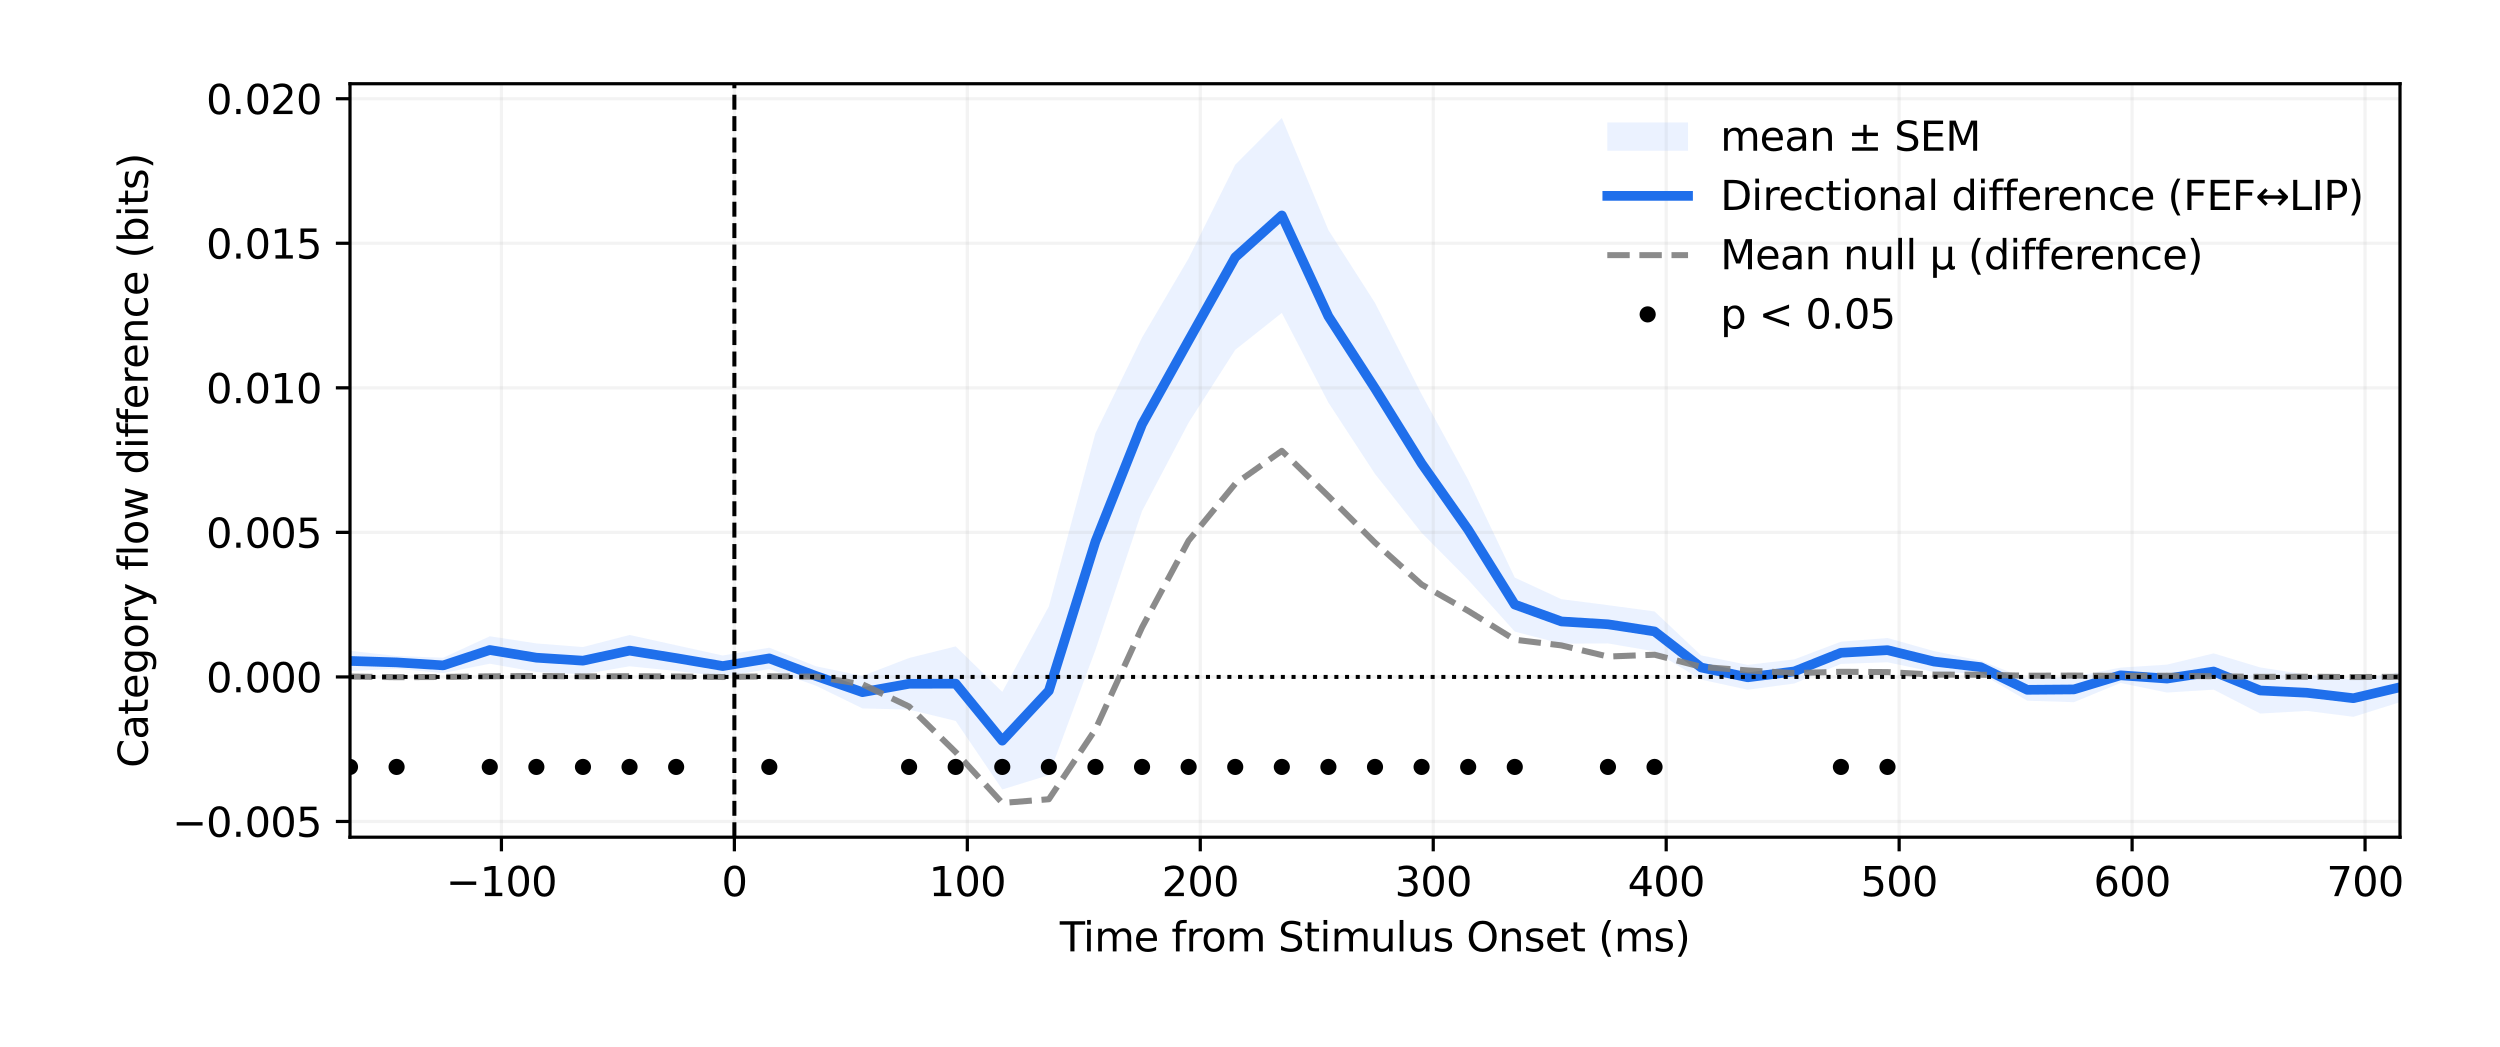<?xml version="1.0" encoding="utf-8" standalone="no"?>
<!DOCTYPE svg PUBLIC "-//W3C//DTD SVG 1.1//EN"
  "http://www.w3.org/Graphics/SVG/1.1/DTD/svg11.dtd">
<svg xmlns:xlink="http://www.w3.org/1999/xlink" width="619.2pt" height="259.2pt" viewBox="0 0 619.2 259.2" xmlns="http://www.w3.org/2000/svg" version="1.1">
 <defs>
  <style type="text/css">*{stroke-linejoin: round; stroke-linecap: butt}</style>
 </defs>
 <g id="figure_1">
  <g id="patch_1">
   <path d="M 0 259.2 
L 619.2 259.2 
L 619.2 0 
L 0 0 
z
" style="fill: #ffffff"/>
  </g>
  <g id="axes_1">
   <g id="patch_2">
    <path d="M 86.688 207.36 
L 594.432 207.36 
L 594.432 20.736 
L 86.688 20.736 
z
" style="fill: #ffffff"/>
   </g>
   <g id="FillBetweenPolyCollection_1">
    <defs>
     <path id="mefe3a5c4be" d="M 86.688 -98.012 
L 86.688 -92.989 
L 98.228 -93.559 
L 109.767 -92.499 
L 121.307 -94.812 
L 132.847 -92.771 
L 144.386 -92.189 
L 155.926 -94.173 
L 167.465 -93.012 
L 179.005 -91.617 
L 190.545 -93.482 
L 202.084 -89.367 
L 213.624 -83.737 
L 225.164 -83.446 
L 236.703 -80.641 
L 248.243 -63.662 
L 259.783 -67.227 
L 271.322 -98.23 
L 282.862 -132.631 
L 294.401 -154.523 
L 305.941 -172.552 
L 317.481 -181.701 
L 329.02 -159.483 
L 340.56 -141.812 
L 352.1 -127.243 
L 363.639 -115.596 
L 375.179 -102.767 
L 386.719 -99.767 
L 398.258 -99.836 
L 409.798 -97.858 
L 421.337 -90.878 
L 432.877 -88.361 
L 444.417 -89.913 
L 455.956 -94.765 
L 467.496 -95.166 
L 479.036 -92.751 
L 490.575 -92.381 
L 502.115 -85.649 
L 513.655 -85.278 
L 525.194 -90.042 
L 536.734 -87.671 
L 548.273 -88.389 
L 559.813 -82.467 
L 571.353 -83.125 
L 582.892 -81.657 
L 594.432 -85.296 
L 594.432 -92.668 
L 594.432 -92.668 
L 582.892 -90.872 
L 571.353 -92.111 
L 559.813 -93.888 
L 548.273 -97.371 
L 536.734 -94.589 
L 525.194 -93.84 
L 513.655 -91.607 
L 502.115 -91.039 
L 490.575 -95.552 
L 479.036 -97.93 
L 467.496 -101.181 
L 455.956 -100.265 
L 444.417 -95.888 
L 432.877 -94.525 
L 421.337 -96.872 
L 409.798 -107.752 
L 398.258 -109.315 
L 386.719 -110.791 
L 375.179 -116.142 
L 363.639 -140.375 
L 352.1 -161.559 
L 340.56 -184.176 
L 329.02 -202.213 
L 317.481 -229.981 
L 305.941 -218.406 
L 294.401 -195.218 
L 282.862 -175.592 
L 271.322 -151.928 
L 259.783 -109.002 
L 248.243 -87.839 
L 236.703 -99.102 
L 225.164 -96.231 
L 213.624 -91.787 
L 202.084 -94.184 
L 190.545 -98.779 
L 179.005 -96.845 
L 167.465 -99.384 
L 155.926 -101.934 
L 144.386 -98.938 
L 132.847 -99.839 
L 121.307 -101.607 
L 109.767 -96.291 
L 98.228 -96.714 
L 86.688 -98.012 
z
"/>
    </defs>
    <g clip-path="url(#pe4fc790fb0)">
     <use xlink:href="#mefe3a5c4be" x="0" y="259.2" style="fill: #9ec1ff; fill-opacity: 0.2"/>
    </g>
   </g>
   <g id="matplotlib.axis_1">
    <g id="xtick_1">
     <g id="line2d_1">
      <path d="M 124.192 207.36 
L 124.192 20.736 
" clip-path="url(#pe4fc790fb0)" style="fill: none; stroke: #b0b0b0; stroke-opacity: 0.15; stroke-width: 0.8; stroke-linecap: square"/>
     </g>
     <g id="line2d_2">
      <defs>
       <path id="m9a88ad5c80" d="M 0 0 
L 0 3.5 
" style="stroke: #000000; stroke-width: 0.8"/>
      </defs>
      <g>
       <use xlink:href="#m9a88ad5c80" x="124.192" y="207.36" style="stroke: #000000; stroke-width: 0.8"/>
      </g>
     </g>
     <g id="text_1">
      <!-- −100 -->
      <g transform="translate(110.458 221.958) scale(0.1 -0.1)">
       <defs>
        <path id="DejaVuSans-2212" d="M 678 2272 
L 4684 2272 
L 4684 1741 
L 678 1741 
L 678 2272 
z
" transform="scale(0.016)"/>
        <path id="DejaVuSans-31" d="M 794 531 
L 1825 531 
L 1825 4091 
L 703 3866 
L 703 4441 
L 1819 4666 
L 2450 4666 
L 2450 531 
L 3481 531 
L 3481 0 
L 794 0 
L 794 531 
z
" transform="scale(0.016)"/>
        <path id="DejaVuSans-30" d="M 2034 4250 
Q 1547 4250 1301 3770 
Q 1056 3291 1056 2328 
Q 1056 1369 1301 889 
Q 1547 409 2034 409 
Q 2525 409 2770 889 
Q 3016 1369 3016 2328 
Q 3016 3291 2770 3770 
Q 2525 4250 2034 4250 
z
M 2034 4750 
Q 2819 4750 3233 4129 
Q 3647 3509 3647 2328 
Q 3647 1150 3233 529 
Q 2819 -91 2034 -91 
Q 1250 -91 836 529 
Q 422 1150 422 2328 
Q 422 3509 836 4129 
Q 1250 4750 2034 4750 
z
" transform="scale(0.016)"/>
       </defs>
       <use xlink:href="#DejaVuSans-2212"/>
       <use xlink:href="#DejaVuSans-31" transform="translate(83.789 0)"/>
       <use xlink:href="#DejaVuSans-30" transform="translate(147.412 0)"/>
       <use xlink:href="#DejaVuSans-30" transform="translate(211.035 0)"/>
      </g>
     </g>
    </g>
    <g id="xtick_2">
     <g id="line2d_3">
      <path d="M 181.89 207.36 
L 181.89 20.736 
" clip-path="url(#pe4fc790fb0)" style="fill: none; stroke: #b0b0b0; stroke-opacity: 0.15; stroke-width: 0.8; stroke-linecap: square"/>
     </g>
     <g id="line2d_4">
      <g>
       <use xlink:href="#m9a88ad5c80" x="181.89" y="207.36" style="stroke: #000000; stroke-width: 0.8"/>
      </g>
     </g>
     <g id="text_2">
      <!-- 0 -->
      <g transform="translate(178.709 221.958) scale(0.1 -0.1)">
       <use xlink:href="#DejaVuSans-30"/>
      </g>
     </g>
    </g>
    <g id="xtick_3">
     <g id="line2d_5">
      <path d="M 239.588 207.36 
L 239.588 20.736 
" clip-path="url(#pe4fc790fb0)" style="fill: none; stroke: #b0b0b0; stroke-opacity: 0.15; stroke-width: 0.8; stroke-linecap: square"/>
     </g>
     <g id="line2d_6">
      <g>
       <use xlink:href="#m9a88ad5c80" x="239.588" y="207.36" style="stroke: #000000; stroke-width: 0.8"/>
      </g>
     </g>
     <g id="text_3">
      <!-- 100 -->
      <g transform="translate(230.044 221.958) scale(0.1 -0.1)">
       <use xlink:href="#DejaVuSans-31"/>
       <use xlink:href="#DejaVuSans-30" transform="translate(63.623 0)"/>
       <use xlink:href="#DejaVuSans-30" transform="translate(127.246 0)"/>
      </g>
     </g>
    </g>
    <g id="xtick_4">
     <g id="line2d_7">
      <path d="M 297.286 207.36 
L 297.286 20.736 
" clip-path="url(#pe4fc790fb0)" style="fill: none; stroke: #b0b0b0; stroke-opacity: 0.15; stroke-width: 0.8; stroke-linecap: square"/>
     </g>
     <g id="line2d_8">
      <g>
       <use xlink:href="#m9a88ad5c80" x="297.286" y="207.36" style="stroke: #000000; stroke-width: 0.8"/>
      </g>
     </g>
     <g id="text_4">
      <!-- 200 -->
      <g transform="translate(287.743 221.958) scale(0.1 -0.1)">
       <defs>
        <path id="DejaVuSans-32" d="M 1228 531 
L 3431 531 
L 3431 0 
L 469 0 
L 469 531 
Q 828 903 1448 1529 
Q 2069 2156 2228 2338 
Q 2531 2678 2651 2914 
Q 2772 3150 2772 3378 
Q 2772 3750 2511 3984 
Q 2250 4219 1831 4219 
Q 1534 4219 1204 4116 
Q 875 4013 500 3803 
L 500 4441 
Q 881 4594 1212 4672 
Q 1544 4750 1819 4750 
Q 2544 4750 2975 4387 
Q 3406 4025 3406 3419 
Q 3406 3131 3298 2873 
Q 3191 2616 2906 2266 
Q 2828 2175 2409 1742 
Q 1991 1309 1228 531 
z
" transform="scale(0.016)"/>
       </defs>
       <use xlink:href="#DejaVuSans-32"/>
       <use xlink:href="#DejaVuSans-30" transform="translate(63.623 0)"/>
       <use xlink:href="#DejaVuSans-30" transform="translate(127.246 0)"/>
      </g>
     </g>
    </g>
    <g id="xtick_5">
     <g id="line2d_9">
      <path d="M 354.985 207.36 
L 354.985 20.736 
" clip-path="url(#pe4fc790fb0)" style="fill: none; stroke: #b0b0b0; stroke-opacity: 0.15; stroke-width: 0.8; stroke-linecap: square"/>
     </g>
     <g id="line2d_10">
      <g>
       <use xlink:href="#m9a88ad5c80" x="354.985" y="207.36" style="stroke: #000000; stroke-width: 0.8"/>
      </g>
     </g>
     <g id="text_5">
      <!-- 300 -->
      <g transform="translate(345.441 221.958) scale(0.1 -0.1)">
       <defs>
        <path id="DejaVuSans-33" d="M 2597 2516 
Q 3050 2419 3304 2112 
Q 3559 1806 3559 1356 
Q 3559 666 3084 287 
Q 2609 -91 1734 -91 
Q 1441 -91 1130 -33 
Q 819 25 488 141 
L 488 750 
Q 750 597 1062 519 
Q 1375 441 1716 441 
Q 2309 441 2620 675 
Q 2931 909 2931 1356 
Q 2931 1769 2642 2001 
Q 2353 2234 1838 2234 
L 1294 2234 
L 1294 2753 
L 1863 2753 
Q 2328 2753 2575 2939 
Q 2822 3125 2822 3475 
Q 2822 3834 2567 4026 
Q 2313 4219 1838 4219 
Q 1578 4219 1281 4162 
Q 984 4106 628 3988 
L 628 4550 
Q 988 4650 1302 4700 
Q 1616 4750 1894 4750 
Q 2613 4750 3031 4423 
Q 3450 4097 3450 3541 
Q 3450 3153 3228 2886 
Q 3006 2619 2597 2516 
z
" transform="scale(0.016)"/>
       </defs>
       <use xlink:href="#DejaVuSans-33"/>
       <use xlink:href="#DejaVuSans-30" transform="translate(63.623 0)"/>
       <use xlink:href="#DejaVuSans-30" transform="translate(127.246 0)"/>
      </g>
     </g>
    </g>
    <g id="xtick_6">
     <g id="line2d_11">
      <path d="M 412.683 207.36 
L 412.683 20.736 
" clip-path="url(#pe4fc790fb0)" style="fill: none; stroke: #b0b0b0; stroke-opacity: 0.15; stroke-width: 0.8; stroke-linecap: square"/>
     </g>
     <g id="line2d_12">
      <g>
       <use xlink:href="#m9a88ad5c80" x="412.683" y="207.36" style="stroke: #000000; stroke-width: 0.8"/>
      </g>
     </g>
     <g id="text_6">
      <!-- 400 -->
      <g transform="translate(403.139 221.958) scale(0.1 -0.1)">
       <defs>
        <path id="DejaVuSans-34" d="M 2419 4116 
L 825 1625 
L 2419 1625 
L 2419 4116 
z
M 2253 4666 
L 3047 4666 
L 3047 1625 
L 3713 1625 
L 3713 1100 
L 3047 1100 
L 3047 0 
L 2419 0 
L 2419 1100 
L 313 1100 
L 313 1709 
L 2253 4666 
z
" transform="scale(0.016)"/>
       </defs>
       <use xlink:href="#DejaVuSans-34"/>
       <use xlink:href="#DejaVuSans-30" transform="translate(63.623 0)"/>
       <use xlink:href="#DejaVuSans-30" transform="translate(127.246 0)"/>
      </g>
     </g>
    </g>
    <g id="xtick_7">
     <g id="line2d_13">
      <path d="M 470.381 207.36 
L 470.381 20.736 
" clip-path="url(#pe4fc790fb0)" style="fill: none; stroke: #b0b0b0; stroke-opacity: 0.15; stroke-width: 0.8; stroke-linecap: square"/>
     </g>
     <g id="line2d_14">
      <g>
       <use xlink:href="#m9a88ad5c80" x="470.381" y="207.36" style="stroke: #000000; stroke-width: 0.8"/>
      </g>
     </g>
     <g id="text_7">
      <!-- 500 -->
      <g transform="translate(460.837 221.958) scale(0.1 -0.1)">
       <defs>
        <path id="DejaVuSans-35" d="M 691 4666 
L 3169 4666 
L 3169 4134 
L 1269 4134 
L 1269 2991 
Q 1406 3038 1543 3061 
Q 1681 3084 1819 3084 
Q 2600 3084 3056 2656 
Q 3513 2228 3513 1497 
Q 3513 744 3044 326 
Q 2575 -91 1722 -91 
Q 1428 -91 1123 -41 
Q 819 9 494 109 
L 494 744 
Q 775 591 1075 516 
Q 1375 441 1709 441 
Q 2250 441 2565 725 
Q 2881 1009 2881 1497 
Q 2881 1984 2565 2268 
Q 2250 2553 1709 2553 
Q 1456 2553 1204 2497 
Q 953 2441 691 2322 
L 691 4666 
z
" transform="scale(0.016)"/>
       </defs>
       <use xlink:href="#DejaVuSans-35"/>
       <use xlink:href="#DejaVuSans-30" transform="translate(63.623 0)"/>
       <use xlink:href="#DejaVuSans-30" transform="translate(127.246 0)"/>
      </g>
     </g>
    </g>
    <g id="xtick_8">
     <g id="line2d_15">
      <path d="M 528.079 207.36 
L 528.079 20.736 
" clip-path="url(#pe4fc790fb0)" style="fill: none; stroke: #b0b0b0; stroke-opacity: 0.15; stroke-width: 0.8; stroke-linecap: square"/>
     </g>
     <g id="line2d_16">
      <g>
       <use xlink:href="#m9a88ad5c80" x="528.079" y="207.36" style="stroke: #000000; stroke-width: 0.8"/>
      </g>
     </g>
     <g id="text_8">
      <!-- 600 -->
      <g transform="translate(518.535 221.958) scale(0.1 -0.1)">
       <defs>
        <path id="DejaVuSans-36" d="M 2113 2584 
Q 1688 2584 1439 2293 
Q 1191 2003 1191 1497 
Q 1191 994 1439 701 
Q 1688 409 2113 409 
Q 2538 409 2786 701 
Q 3034 994 3034 1497 
Q 3034 2003 2786 2293 
Q 2538 2584 2113 2584 
z
M 3366 4563 
L 3366 3988 
Q 3128 4100 2886 4159 
Q 2644 4219 2406 4219 
Q 1781 4219 1451 3797 
Q 1122 3375 1075 2522 
Q 1259 2794 1537 2939 
Q 1816 3084 2150 3084 
Q 2853 3084 3261 2657 
Q 3669 2231 3669 1497 
Q 3669 778 3244 343 
Q 2819 -91 2113 -91 
Q 1303 -91 875 529 
Q 447 1150 447 2328 
Q 447 3434 972 4092 
Q 1497 4750 2381 4750 
Q 2619 4750 2861 4703 
Q 3103 4656 3366 4563 
z
" transform="scale(0.016)"/>
       </defs>
       <use xlink:href="#DejaVuSans-36"/>
       <use xlink:href="#DejaVuSans-30" transform="translate(63.623 0)"/>
       <use xlink:href="#DejaVuSans-30" transform="translate(127.246 0)"/>
      </g>
     </g>
    </g>
    <g id="xtick_9">
     <g id="line2d_17">
      <path d="M 585.777 207.36 
L 585.777 20.736 
" clip-path="url(#pe4fc790fb0)" style="fill: none; stroke: #b0b0b0; stroke-opacity: 0.15; stroke-width: 0.8; stroke-linecap: square"/>
     </g>
     <g id="line2d_18">
      <g>
       <use xlink:href="#m9a88ad5c80" x="585.777" y="207.36" style="stroke: #000000; stroke-width: 0.8"/>
      </g>
     </g>
     <g id="text_9">
      <!-- 700 -->
      <g transform="translate(576.234 221.958) scale(0.1 -0.1)">
       <defs>
        <path id="DejaVuSans-37" d="M 525 4666 
L 3525 4666 
L 3525 4397 
L 1831 0 
L 1172 0 
L 2766 4134 
L 525 4134 
L 525 4666 
z
" transform="scale(0.016)"/>
       </defs>
       <use xlink:href="#DejaVuSans-37"/>
       <use xlink:href="#DejaVuSans-30" transform="translate(63.623 0)"/>
       <use xlink:href="#DejaVuSans-30" transform="translate(127.246 0)"/>
      </g>
     </g>
    </g>
    <g id="text_10">
     <!-- Time from Stimulus Onset (ms) -->
     <g transform="translate(262.49 235.637) scale(0.1 -0.1)">
      <defs>
       <path id="DejaVuSans-54" d="M -19 4666 
L 3928 4666 
L 3928 4134 
L 2272 4134 
L 2272 0 
L 1638 0 
L 1638 4134 
L -19 4134 
L -19 4666 
z
" transform="scale(0.016)"/>
       <path id="DejaVuSans-69" d="M 603 3500 
L 1178 3500 
L 1178 0 
L 603 0 
L 603 3500 
z
M 603 4863 
L 1178 4863 
L 1178 4134 
L 603 4134 
L 603 4863 
z
" transform="scale(0.016)"/>
       <path id="DejaVuSans-6d" d="M 3328 2828 
Q 3544 3216 3844 3400 
Q 4144 3584 4550 3584 
Q 5097 3584 5394 3201 
Q 5691 2819 5691 2113 
L 5691 0 
L 5113 0 
L 5113 2094 
Q 5113 2597 4934 2840 
Q 4756 3084 4391 3084 
Q 3944 3084 3684 2787 
Q 3425 2491 3425 1978 
L 3425 0 
L 2847 0 
L 2847 2094 
Q 2847 2600 2669 2842 
Q 2491 3084 2119 3084 
Q 1678 3084 1418 2786 
Q 1159 2488 1159 1978 
L 1159 0 
L 581 0 
L 581 3500 
L 1159 3500 
L 1159 2956 
Q 1356 3278 1631 3431 
Q 1906 3584 2284 3584 
Q 2666 3584 2933 3390 
Q 3200 3197 3328 2828 
z
" transform="scale(0.016)"/>
       <path id="DejaVuSans-65" d="M 3597 1894 
L 3597 1613 
L 953 1613 
Q 991 1019 1311 708 
Q 1631 397 2203 397 
Q 2534 397 2845 478 
Q 3156 559 3463 722 
L 3463 178 
Q 3153 47 2828 -22 
Q 2503 -91 2169 -91 
Q 1331 -91 842 396 
Q 353 884 353 1716 
Q 353 2575 817 3079 
Q 1281 3584 2069 3584 
Q 2775 3584 3186 3129 
Q 3597 2675 3597 1894 
z
M 3022 2063 
Q 3016 2534 2758 2815 
Q 2500 3097 2075 3097 
Q 1594 3097 1305 2825 
Q 1016 2553 972 2059 
L 3022 2063 
z
" transform="scale(0.016)"/>
       <path id="DejaVuSans-20" transform="scale(0.016)"/>
       <path id="DejaVuSans-66" d="M 2375 4863 
L 2375 4384 
L 1825 4384 
Q 1516 4384 1395 4259 
Q 1275 4134 1275 3809 
L 1275 3500 
L 2222 3500 
L 2222 3053 
L 1275 3053 
L 1275 0 
L 697 0 
L 697 3053 
L 147 3053 
L 147 3500 
L 697 3500 
L 697 3744 
Q 697 4328 969 4595 
Q 1241 4863 1831 4863 
L 2375 4863 
z
" transform="scale(0.016)"/>
       <path id="DejaVuSans-72" d="M 2631 2963 
Q 2534 3019 2420 3045 
Q 2306 3072 2169 3072 
Q 1681 3072 1420 2755 
Q 1159 2438 1159 1844 
L 1159 0 
L 581 0 
L 581 3500 
L 1159 3500 
L 1159 2956 
Q 1341 3275 1631 3429 
Q 1922 3584 2338 3584 
Q 2397 3584 2469 3576 
Q 2541 3569 2628 3553 
L 2631 2963 
z
" transform="scale(0.016)"/>
       <path id="DejaVuSans-6f" d="M 1959 3097 
Q 1497 3097 1228 2736 
Q 959 2375 959 1747 
Q 959 1119 1226 758 
Q 1494 397 1959 397 
Q 2419 397 2687 759 
Q 2956 1122 2956 1747 
Q 2956 2369 2687 2733 
Q 2419 3097 1959 3097 
z
M 1959 3584 
Q 2709 3584 3137 3096 
Q 3566 2609 3566 1747 
Q 3566 888 3137 398 
Q 2709 -91 1959 -91 
Q 1206 -91 779 398 
Q 353 888 353 1747 
Q 353 2609 779 3096 
Q 1206 3584 1959 3584 
z
" transform="scale(0.016)"/>
       <path id="DejaVuSans-53" d="M 3425 4513 
L 3425 3897 
Q 3066 4069 2747 4153 
Q 2428 4238 2131 4238 
Q 1616 4238 1336 4038 
Q 1056 3838 1056 3469 
Q 1056 3159 1242 3001 
Q 1428 2844 1947 2747 
L 2328 2669 
Q 3034 2534 3370 2195 
Q 3706 1856 3706 1288 
Q 3706 609 3251 259 
Q 2797 -91 1919 -91 
Q 1588 -91 1214 -16 
Q 841 59 441 206 
L 441 856 
Q 825 641 1194 531 
Q 1563 422 1919 422 
Q 2459 422 2753 634 
Q 3047 847 3047 1241 
Q 3047 1584 2836 1778 
Q 2625 1972 2144 2069 
L 1759 2144 
Q 1053 2284 737 2584 
Q 422 2884 422 3419 
Q 422 4038 858 4394 
Q 1294 4750 2059 4750 
Q 2388 4750 2728 4690 
Q 3069 4631 3425 4513 
z
" transform="scale(0.016)"/>
       <path id="DejaVuSans-74" d="M 1172 4494 
L 1172 3500 
L 2356 3500 
L 2356 3053 
L 1172 3053 
L 1172 1153 
Q 1172 725 1289 603 
Q 1406 481 1766 481 
L 2356 481 
L 2356 0 
L 1766 0 
Q 1100 0 847 248 
Q 594 497 594 1153 
L 594 3053 
L 172 3053 
L 172 3500 
L 594 3500 
L 594 4494 
L 1172 4494 
z
" transform="scale(0.016)"/>
       <path id="DejaVuSans-75" d="M 544 1381 
L 544 3500 
L 1119 3500 
L 1119 1403 
Q 1119 906 1312 657 
Q 1506 409 1894 409 
Q 2359 409 2629 706 
Q 2900 1003 2900 1516 
L 2900 3500 
L 3475 3500 
L 3475 0 
L 2900 0 
L 2900 538 
Q 2691 219 2414 64 
Q 2138 -91 1772 -91 
Q 1169 -91 856 284 
Q 544 659 544 1381 
z
M 1991 3584 
L 1991 3584 
z
" transform="scale(0.016)"/>
       <path id="DejaVuSans-6c" d="M 603 4863 
L 1178 4863 
L 1178 0 
L 603 0 
L 603 4863 
z
" transform="scale(0.016)"/>
       <path id="DejaVuSans-73" d="M 2834 3397 
L 2834 2853 
Q 2591 2978 2328 3040 
Q 2066 3103 1784 3103 
Q 1356 3103 1142 2972 
Q 928 2841 928 2578 
Q 928 2378 1081 2264 
Q 1234 2150 1697 2047 
L 1894 2003 
Q 2506 1872 2764 1633 
Q 3022 1394 3022 966 
Q 3022 478 2636 193 
Q 2250 -91 1575 -91 
Q 1294 -91 989 -36 
Q 684 19 347 128 
L 347 722 
Q 666 556 975 473 
Q 1284 391 1588 391 
Q 1994 391 2212 530 
Q 2431 669 2431 922 
Q 2431 1156 2273 1281 
Q 2116 1406 1581 1522 
L 1381 1569 
Q 847 1681 609 1914 
Q 372 2147 372 2553 
Q 372 3047 722 3315 
Q 1072 3584 1716 3584 
Q 2034 3584 2315 3537 
Q 2597 3491 2834 3397 
z
" transform="scale(0.016)"/>
       <path id="DejaVuSans-4f" d="M 2522 4238 
Q 1834 4238 1429 3725 
Q 1025 3213 1025 2328 
Q 1025 1447 1429 934 
Q 1834 422 2522 422 
Q 3209 422 3611 934 
Q 4013 1447 4013 2328 
Q 4013 3213 3611 3725 
Q 3209 4238 2522 4238 
z
M 2522 4750 
Q 3503 4750 4090 4092 
Q 4678 3434 4678 2328 
Q 4678 1225 4090 567 
Q 3503 -91 2522 -91 
Q 1538 -91 948 565 
Q 359 1222 359 2328 
Q 359 3434 948 4092 
Q 1538 4750 2522 4750 
z
" transform="scale(0.016)"/>
       <path id="DejaVuSans-6e" d="M 3513 2113 
L 3513 0 
L 2938 0 
L 2938 2094 
Q 2938 2591 2744 2837 
Q 2550 3084 2163 3084 
Q 1697 3084 1428 2787 
Q 1159 2491 1159 1978 
L 1159 0 
L 581 0 
L 581 3500 
L 1159 3500 
L 1159 2956 
Q 1366 3272 1645 3428 
Q 1925 3584 2291 3584 
Q 2894 3584 3203 3211 
Q 3513 2838 3513 2113 
z
" transform="scale(0.016)"/>
       <path id="DejaVuSans-28" d="M 1984 4856 
Q 1566 4138 1362 3434 
Q 1159 2731 1159 2009 
Q 1159 1288 1364 580 
Q 1569 -128 1984 -844 
L 1484 -844 
Q 1016 -109 783 600 
Q 550 1309 550 2009 
Q 550 2706 781 3412 
Q 1013 4119 1484 4856 
L 1984 4856 
z
" transform="scale(0.016)"/>
       <path id="DejaVuSans-29" d="M 513 4856 
L 1013 4856 
Q 1481 4119 1714 3412 
Q 1947 2706 1947 2009 
Q 1947 1309 1714 600 
Q 1481 -109 1013 -844 
L 513 -844 
Q 928 -128 1133 580 
Q 1338 1288 1338 2009 
Q 1338 2731 1133 3434 
Q 928 4138 513 4856 
z
" transform="scale(0.016)"/>
      </defs>
      <use xlink:href="#DejaVuSans-54"/>
      <use xlink:href="#DejaVuSans-69" transform="translate(57.959 0)"/>
      <use xlink:href="#DejaVuSans-6d" transform="translate(85.742 0)"/>
      <use xlink:href="#DejaVuSans-65" transform="translate(183.154 0)"/>
      <use xlink:href="#DejaVuSans-20" transform="translate(244.678 0)"/>
      <use xlink:href="#DejaVuSans-66" transform="translate(276.465 0)"/>
      <use xlink:href="#DejaVuSans-72" transform="translate(311.67 0)"/>
      <use xlink:href="#DejaVuSans-6f" transform="translate(350.533 0)"/>
      <use xlink:href="#DejaVuSans-6d" transform="translate(411.715 0)"/>
      <use xlink:href="#DejaVuSans-20" transform="translate(509.127 0)"/>
      <use xlink:href="#DejaVuSans-53" transform="translate(540.914 0)"/>
      <use xlink:href="#DejaVuSans-74" transform="translate(604.391 0)"/>
      <use xlink:href="#DejaVuSans-69" transform="translate(643.6 0)"/>
      <use xlink:href="#DejaVuSans-6d" transform="translate(671.383 0)"/>
      <use xlink:href="#DejaVuSans-75" transform="translate(768.795 0)"/>
      <use xlink:href="#DejaVuSans-6c" transform="translate(832.174 0)"/>
      <use xlink:href="#DejaVuSans-75" transform="translate(859.957 0)"/>
      <use xlink:href="#DejaVuSans-73" transform="translate(923.336 0)"/>
      <use xlink:href="#DejaVuSans-20" transform="translate(975.436 0)"/>
      <use xlink:href="#DejaVuSans-4f" transform="translate(1007.223 0)"/>
      <use xlink:href="#DejaVuSans-6e" transform="translate(1085.934 0)"/>
      <use xlink:href="#DejaVuSans-73" transform="translate(1149.312 0)"/>
      <use xlink:href="#DejaVuSans-65" transform="translate(1201.412 0)"/>
      <use xlink:href="#DejaVuSans-74" transform="translate(1262.936 0)"/>
      <use xlink:href="#DejaVuSans-20" transform="translate(1302.145 0)"/>
      <use xlink:href="#DejaVuSans-28" transform="translate(1333.932 0)"/>
      <use xlink:href="#DejaVuSans-6d" transform="translate(1372.945 0)"/>
      <use xlink:href="#DejaVuSans-73" transform="translate(1470.357 0)"/>
      <use xlink:href="#DejaVuSans-29" transform="translate(1522.457 0)"/>
     </g>
    </g>
   </g>
   <g id="matplotlib.axis_2">
    <g id="ytick_1">
     <g id="line2d_19">
      <path d="M 86.688 203.463 
L 594.432 203.463 
" clip-path="url(#pe4fc790fb0)" style="fill: none; stroke: #b0b0b0; stroke-opacity: 0.15; stroke-width: 0.8; stroke-linecap: square"/>
     </g>
     <g id="line2d_20">
      <defs>
       <path id="m5236a459de" d="M 0 0 
L -3.5 0 
" style="stroke: #000000; stroke-width: 0.8"/>
      </defs>
      <g>
       <use xlink:href="#m5236a459de" x="86.688" y="203.463" style="stroke: #000000; stroke-width: 0.8"/>
      </g>
     </g>
     <g id="text_11">
      <!-- −0.005 -->
      <g transform="translate(42.68 207.262) scale(0.1 -0.1)">
       <defs>
        <path id="DejaVuSans-2e" d="M 684 794 
L 1344 794 
L 1344 0 
L 684 0 
L 684 794 
z
" transform="scale(0.016)"/>
       </defs>
       <use xlink:href="#DejaVuSans-2212"/>
       <use xlink:href="#DejaVuSans-30" transform="translate(83.789 0)"/>
       <use xlink:href="#DejaVuSans-2e" transform="translate(147.412 0)"/>
       <use xlink:href="#DejaVuSans-30" transform="translate(179.199 0)"/>
       <use xlink:href="#DejaVuSans-30" transform="translate(242.822 0)"/>
       <use xlink:href="#DejaVuSans-35" transform="translate(306.445 0)"/>
      </g>
     </g>
    </g>
    <g id="ytick_2">
     <g id="line2d_21">
      <path d="M 86.688 167.661 
L 594.432 167.661 
" clip-path="url(#pe4fc790fb0)" style="fill: none; stroke: #b0b0b0; stroke-opacity: 0.15; stroke-width: 0.8; stroke-linecap: square"/>
     </g>
     <g id="line2d_22">
      <g>
       <use xlink:href="#m5236a459de" x="86.688" y="167.661" style="stroke: #000000; stroke-width: 0.8"/>
      </g>
     </g>
     <g id="text_12">
      <!-- 0.000 -->
      <g transform="translate(51.06 171.46) scale(0.1 -0.1)">
       <use xlink:href="#DejaVuSans-30"/>
       <use xlink:href="#DejaVuSans-2e" transform="translate(63.623 0)"/>
       <use xlink:href="#DejaVuSans-30" transform="translate(95.41 0)"/>
       <use xlink:href="#DejaVuSans-30" transform="translate(159.033 0)"/>
       <use xlink:href="#DejaVuSans-30" transform="translate(222.656 0)"/>
      </g>
     </g>
    </g>
    <g id="ytick_3">
     <g id="line2d_23">
      <path d="M 86.688 131.86 
L 594.432 131.86 
" clip-path="url(#pe4fc790fb0)" style="fill: none; stroke: #b0b0b0; stroke-opacity: 0.15; stroke-width: 0.8; stroke-linecap: square"/>
     </g>
     <g id="line2d_24">
      <g>
       <use xlink:href="#m5236a459de" x="86.688" y="131.86" style="stroke: #000000; stroke-width: 0.8"/>
      </g>
     </g>
     <g id="text_13">
      <!-- 0.005 -->
      <g transform="translate(51.06 135.659) scale(0.1 -0.1)">
       <use xlink:href="#DejaVuSans-30"/>
       <use xlink:href="#DejaVuSans-2e" transform="translate(63.623 0)"/>
       <use xlink:href="#DejaVuSans-30" transform="translate(95.41 0)"/>
       <use xlink:href="#DejaVuSans-30" transform="translate(159.033 0)"/>
       <use xlink:href="#DejaVuSans-35" transform="translate(222.656 0)"/>
      </g>
     </g>
    </g>
    <g id="ytick_4">
     <g id="line2d_25">
      <path d="M 86.688 96.058 
L 594.432 96.058 
" clip-path="url(#pe4fc790fb0)" style="fill: none; stroke: #b0b0b0; stroke-opacity: 0.15; stroke-width: 0.8; stroke-linecap: square"/>
     </g>
     <g id="line2d_26">
      <g>
       <use xlink:href="#m5236a459de" x="86.688" y="96.058" style="stroke: #000000; stroke-width: 0.8"/>
      </g>
     </g>
     <g id="text_14">
      <!-- 0.010 -->
      <g transform="translate(51.06 99.857) scale(0.1 -0.1)">
       <use xlink:href="#DejaVuSans-30"/>
       <use xlink:href="#DejaVuSans-2e" transform="translate(63.623 0)"/>
       <use xlink:href="#DejaVuSans-30" transform="translate(95.41 0)"/>
       <use xlink:href="#DejaVuSans-31" transform="translate(159.033 0)"/>
       <use xlink:href="#DejaVuSans-30" transform="translate(222.656 0)"/>
      </g>
     </g>
    </g>
    <g id="ytick_5">
     <g id="line2d_27">
      <path d="M 86.688 60.257 
L 594.432 60.257 
" clip-path="url(#pe4fc790fb0)" style="fill: none; stroke: #b0b0b0; stroke-opacity: 0.15; stroke-width: 0.8; stroke-linecap: square"/>
     </g>
     <g id="line2d_28">
      <g>
       <use xlink:href="#m5236a459de" x="86.688" y="60.257" style="stroke: #000000; stroke-width: 0.8"/>
      </g>
     </g>
     <g id="text_15">
      <!-- 0.015 -->
      <g transform="translate(51.06 64.056) scale(0.1 -0.1)">
       <use xlink:href="#DejaVuSans-30"/>
       <use xlink:href="#DejaVuSans-2e" transform="translate(63.623 0)"/>
       <use xlink:href="#DejaVuSans-30" transform="translate(95.41 0)"/>
       <use xlink:href="#DejaVuSans-31" transform="translate(159.033 0)"/>
       <use xlink:href="#DejaVuSans-35" transform="translate(222.656 0)"/>
      </g>
     </g>
    </g>
    <g id="ytick_6">
     <g id="line2d_29">
      <path d="M 86.688 24.455 
L 594.432 24.455 
" clip-path="url(#pe4fc790fb0)" style="fill: none; stroke: #b0b0b0; stroke-opacity: 0.15; stroke-width: 0.8; stroke-linecap: square"/>
     </g>
     <g id="line2d_30">
      <g>
       <use xlink:href="#m5236a459de" x="86.688" y="24.455" style="stroke: #000000; stroke-width: 0.8"/>
      </g>
     </g>
     <g id="text_16">
      <!-- 0.020 -->
      <g transform="translate(51.06 28.254) scale(0.1 -0.1)">
       <use xlink:href="#DejaVuSans-30"/>
       <use xlink:href="#DejaVuSans-2e" transform="translate(63.623 0)"/>
       <use xlink:href="#DejaVuSans-30" transform="translate(95.41 0)"/>
       <use xlink:href="#DejaVuSans-32" transform="translate(159.033 0)"/>
       <use xlink:href="#DejaVuSans-30" transform="translate(222.656 0)"/>
      </g>
     </g>
    </g>
    <g id="text_17">
     <!-- Category flow difference (bits) -->
     <g transform="translate(36.6 190.157) rotate(-90) scale(0.1 -0.1)">
      <defs>
       <path id="DejaVuSans-43" d="M 4122 4306 
L 4122 3641 
Q 3803 3938 3442 4084 
Q 3081 4231 2675 4231 
Q 1875 4231 1450 3742 
Q 1025 3253 1025 2328 
Q 1025 1406 1450 917 
Q 1875 428 2675 428 
Q 3081 428 3442 575 
Q 3803 722 4122 1019 
L 4122 359 
Q 3791 134 3420 21 
Q 3050 -91 2638 -91 
Q 1578 -91 968 557 
Q 359 1206 359 2328 
Q 359 3453 968 4101 
Q 1578 4750 2638 4750 
Q 3056 4750 3426 4639 
Q 3797 4528 4122 4306 
z
" transform="scale(0.016)"/>
       <path id="DejaVuSans-61" d="M 2194 1759 
Q 1497 1759 1228 1600 
Q 959 1441 959 1056 
Q 959 750 1161 570 
Q 1363 391 1709 391 
Q 2188 391 2477 730 
Q 2766 1069 2766 1631 
L 2766 1759 
L 2194 1759 
z
M 3341 1997 
L 3341 0 
L 2766 0 
L 2766 531 
Q 2569 213 2275 61 
Q 1981 -91 1556 -91 
Q 1019 -91 701 211 
Q 384 513 384 1019 
Q 384 1609 779 1909 
Q 1175 2209 1959 2209 
L 2766 2209 
L 2766 2266 
Q 2766 2663 2505 2880 
Q 2244 3097 1772 3097 
Q 1472 3097 1187 3025 
Q 903 2953 641 2809 
L 641 3341 
Q 956 3463 1253 3523 
Q 1550 3584 1831 3584 
Q 2591 3584 2966 3190 
Q 3341 2797 3341 1997 
z
" transform="scale(0.016)"/>
       <path id="DejaVuSans-67" d="M 2906 1791 
Q 2906 2416 2648 2759 
Q 2391 3103 1925 3103 
Q 1463 3103 1205 2759 
Q 947 2416 947 1791 
Q 947 1169 1205 825 
Q 1463 481 1925 481 
Q 2391 481 2648 825 
Q 2906 1169 2906 1791 
z
M 3481 434 
Q 3481 -459 3084 -895 
Q 2688 -1331 1869 -1331 
Q 1566 -1331 1297 -1286 
Q 1028 -1241 775 -1147 
L 775 -588 
Q 1028 -725 1275 -790 
Q 1522 -856 1778 -856 
Q 2344 -856 2625 -561 
Q 2906 -266 2906 331 
L 2906 616 
Q 2728 306 2450 153 
Q 2172 0 1784 0 
Q 1141 0 747 490 
Q 353 981 353 1791 
Q 353 2603 747 3093 
Q 1141 3584 1784 3584 
Q 2172 3584 2450 3431 
Q 2728 3278 2906 2969 
L 2906 3500 
L 3481 3500 
L 3481 434 
z
" transform="scale(0.016)"/>
       <path id="DejaVuSans-79" d="M 2059 -325 
Q 1816 -950 1584 -1140 
Q 1353 -1331 966 -1331 
L 506 -1331 
L 506 -850 
L 844 -850 
Q 1081 -850 1212 -737 
Q 1344 -625 1503 -206 
L 1606 56 
L 191 3500 
L 800 3500 
L 1894 763 
L 2988 3500 
L 3597 3500 
L 2059 -325 
z
" transform="scale(0.016)"/>
       <path id="DejaVuSans-77" d="M 269 3500 
L 844 3500 
L 1563 769 
L 2278 3500 
L 2956 3500 
L 3675 769 
L 4391 3500 
L 4966 3500 
L 4050 0 
L 3372 0 
L 2619 2869 
L 1863 0 
L 1184 0 
L 269 3500 
z
" transform="scale(0.016)"/>
       <path id="DejaVuSans-64" d="M 2906 2969 
L 2906 4863 
L 3481 4863 
L 3481 0 
L 2906 0 
L 2906 525 
Q 2725 213 2448 61 
Q 2172 -91 1784 -91 
Q 1150 -91 751 415 
Q 353 922 353 1747 
Q 353 2572 751 3078 
Q 1150 3584 1784 3584 
Q 2172 3584 2448 3432 
Q 2725 3281 2906 2969 
z
M 947 1747 
Q 947 1113 1208 752 
Q 1469 391 1925 391 
Q 2381 391 2643 752 
Q 2906 1113 2906 1747 
Q 2906 2381 2643 2742 
Q 2381 3103 1925 3103 
Q 1469 3103 1208 2742 
Q 947 2381 947 1747 
z
" transform="scale(0.016)"/>
       <path id="DejaVuSans-63" d="M 3122 3366 
L 3122 2828 
Q 2878 2963 2633 3030 
Q 2388 3097 2138 3097 
Q 1578 3097 1268 2742 
Q 959 2388 959 1747 
Q 959 1106 1268 751 
Q 1578 397 2138 397 
Q 2388 397 2633 464 
Q 2878 531 3122 666 
L 3122 134 
Q 2881 22 2623 -34 
Q 2366 -91 2075 -91 
Q 1284 -91 818 406 
Q 353 903 353 1747 
Q 353 2603 823 3093 
Q 1294 3584 2113 3584 
Q 2378 3584 2631 3529 
Q 2884 3475 3122 3366 
z
" transform="scale(0.016)"/>
       <path id="DejaVuSans-62" d="M 3116 1747 
Q 3116 2381 2855 2742 
Q 2594 3103 2138 3103 
Q 1681 3103 1420 2742 
Q 1159 2381 1159 1747 
Q 1159 1113 1420 752 
Q 1681 391 2138 391 
Q 2594 391 2855 752 
Q 3116 1113 3116 1747 
z
M 1159 2969 
Q 1341 3281 1617 3432 
Q 1894 3584 2278 3584 
Q 2916 3584 3314 3078 
Q 3713 2572 3713 1747 
Q 3713 922 3314 415 
Q 2916 -91 2278 -91 
Q 1894 -91 1617 61 
Q 1341 213 1159 525 
L 1159 0 
L 581 0 
L 581 4863 
L 1159 4863 
L 1159 2969 
z
" transform="scale(0.016)"/>
      </defs>
      <use xlink:href="#DejaVuSans-43"/>
      <use xlink:href="#DejaVuSans-61" transform="translate(69.824 0)"/>
      <use xlink:href="#DejaVuSans-74" transform="translate(131.104 0)"/>
      <use xlink:href="#DejaVuSans-65" transform="translate(170.312 0)"/>
      <use xlink:href="#DejaVuSans-67" transform="translate(231.836 0)"/>
      <use xlink:href="#DejaVuSans-6f" transform="translate(295.312 0)"/>
      <use xlink:href="#DejaVuSans-72" transform="translate(356.494 0)"/>
      <use xlink:href="#DejaVuSans-79" transform="translate(397.607 0)"/>
      <use xlink:href="#DejaVuSans-20" transform="translate(456.787 0)"/>
      <use xlink:href="#DejaVuSans-66" transform="translate(488.574 0)"/>
      <use xlink:href="#DejaVuSans-6c" transform="translate(523.779 0)"/>
      <use xlink:href="#DejaVuSans-6f" transform="translate(551.562 0)"/>
      <use xlink:href="#DejaVuSans-77" transform="translate(612.744 0)"/>
      <use xlink:href="#DejaVuSans-20" transform="translate(694.531 0)"/>
      <use xlink:href="#DejaVuSans-64" transform="translate(726.318 0)"/>
      <use xlink:href="#DejaVuSans-69" transform="translate(789.795 0)"/>
      <use xlink:href="#DejaVuSans-66" transform="translate(817.578 0)"/>
      <use xlink:href="#DejaVuSans-66" transform="translate(852.783 0)"/>
      <use xlink:href="#DejaVuSans-65" transform="translate(887.988 0)"/>
      <use xlink:href="#DejaVuSans-72" transform="translate(949.512 0)"/>
      <use xlink:href="#DejaVuSans-65" transform="translate(988.375 0)"/>
      <use xlink:href="#DejaVuSans-6e" transform="translate(1049.898 0)"/>
      <use xlink:href="#DejaVuSans-63" transform="translate(1113.277 0)"/>
      <use xlink:href="#DejaVuSans-65" transform="translate(1168.258 0)"/>
      <use xlink:href="#DejaVuSans-20" transform="translate(1229.781 0)"/>
      <use xlink:href="#DejaVuSans-28" transform="translate(1261.568 0)"/>
      <use xlink:href="#DejaVuSans-62" transform="translate(1300.582 0)"/>
      <use xlink:href="#DejaVuSans-69" transform="translate(1364.059 0)"/>
      <use xlink:href="#DejaVuSans-74" transform="translate(1391.842 0)"/>
      <use xlink:href="#DejaVuSans-73" transform="translate(1431.051 0)"/>
      <use xlink:href="#DejaVuSans-29" transform="translate(1483.15 0)"/>
     </g>
    </g>
   </g>
   <g id="line2d_31">
    <path d="M 86.688 163.699 
L 98.228 164.063 
L 109.767 164.805 
L 121.307 160.991 
L 132.847 162.895 
L 144.386 163.637 
L 155.926 161.146 
L 167.465 163.002 
L 179.005 164.969 
L 190.545 163.07 
L 202.084 167.425 
L 213.624 171.438 
L 225.164 169.361 
L 236.703 169.328 
L 248.243 183.45 
L 259.783 171.085 
L 271.322 134.121 
L 282.862 105.088 
L 294.401 84.33 
L 305.941 63.721 
L 317.481 53.359 
L 329.02 78.352 
L 340.56 96.206 
L 352.1 114.799 
L 363.639 131.215 
L 375.179 149.746 
L 386.719 153.921 
L 398.258 154.625 
L 409.798 156.395 
L 421.337 165.325 
L 432.877 167.757 
L 444.417 166.3 
L 455.956 161.685 
L 467.496 161.027 
L 479.036 163.86 
L 490.575 165.234 
L 502.115 170.856 
L 513.655 170.758 
L 525.194 167.259 
L 536.734 168.07 
L 548.273 166.32 
L 559.813 171.023 
L 571.353 171.582 
L 582.892 172.935 
L 594.432 170.218 
" clip-path="url(#pe4fc790fb0)" style="fill: none; stroke: #1f6feb; stroke-width: 2.4; stroke-linecap: square"/>
   </g>
   <g id="line2d_32">
    <path d="M 86.688 167.565 
L 98.228 167.725 
L 109.767 167.67 
L 121.307 167.511 
L 132.847 167.426 
L 144.386 167.534 
L 155.926 167.483 
L 167.465 167.552 
L 179.005 167.683 
L 190.545 167.51 
L 202.084 167.589 
L 213.624 169.49 
L 225.164 174.992 
L 236.703 186.287 
L 248.243 198.877 
L 259.783 197.956 
L 271.322 180.644 
L 282.862 155.387 
L 294.401 133.899 
L 305.941 119.826 
L 317.481 111.66 
L 329.02 122.881 
L 340.56 134.411 
L 352.1 144.773 
L 363.639 151.309 
L 375.179 158.443 
L 386.719 159.85 
L 398.258 162.614 
L 409.798 162.16 
L 421.337 165.165 
L 432.877 166.055 
L 444.417 166.714 
L 455.956 166.391 
L 467.496 166.464 
L 479.036 167.091 
L 490.575 167.114 
L 502.115 167.362 
L 513.655 167.326 
L 525.194 167.414 
L 536.734 167.363 
L 548.273 167.504 
L 559.813 167.651 
L 571.353 167.619 
L 582.892 167.693 
L 594.432 167.638 
" clip-path="url(#pe4fc790fb0)" style="fill: none; stroke-dasharray: 5.55,2.4; stroke-dashoffset: 0; stroke: #7f7f7f; stroke-opacity: 0.9; stroke-width: 1.5"/>
   </g>
   <g id="line2d_33">
    <path d="M 181.89 207.36 
L 181.89 20.736 
" clip-path="url(#pe4fc790fb0)" style="fill: none; stroke-dasharray: 3.7,1.6; stroke-dashoffset: 0; stroke: #000000"/>
   </g>
   <g id="line2d_34">
    <path d="M 86.688 167.661 
L 594.432 167.661 
" clip-path="url(#pe4fc790fb0)" style="fill: none; stroke-dasharray: 1,1.65; stroke-dashoffset: 0; stroke: #000000"/>
   </g>
   <g id="line2d_35">
    <defs>
     <path id="mf743ba6118" d="M 0 1.5 
C 0.398 1.5 0.779 1.342 1.061 1.061 
C 1.342 0.779 1.5 0.398 1.5 0 
C 1.5 -0.398 1.342 -0.779 1.061 -1.061 
C 0.779 -1.342 0.398 -1.5 0 -1.5 
C -0.398 -1.5 -0.779 -1.342 -1.061 -1.061 
C -1.342 -0.779 -1.5 -0.398 -1.5 0 
C -1.5 0.398 -1.342 0.779 -1.061 1.061 
C -0.779 1.342 -0.398 1.5 0 1.5 
z
" style="stroke: #000000"/>
    </defs>
    <g clip-path="url(#pe4fc790fb0)">
     <use xlink:href="#mf743ba6118" x="86.688" y="189.954" style="stroke: #000000"/>
     <use xlink:href="#mf743ba6118" x="98.228" y="189.954" style="stroke: #000000"/>
     <use xlink:href="#mf743ba6118" x="121.307" y="189.954" style="stroke: #000000"/>
     <use xlink:href="#mf743ba6118" x="132.847" y="189.954" style="stroke: #000000"/>
     <use xlink:href="#mf743ba6118" x="144.386" y="189.954" style="stroke: #000000"/>
     <use xlink:href="#mf743ba6118" x="155.926" y="189.954" style="stroke: #000000"/>
     <use xlink:href="#mf743ba6118" x="167.465" y="189.954" style="stroke: #000000"/>
     <use xlink:href="#mf743ba6118" x="190.545" y="189.954" style="stroke: #000000"/>
     <use xlink:href="#mf743ba6118" x="225.164" y="189.954" style="stroke: #000000"/>
     <use xlink:href="#mf743ba6118" x="236.703" y="189.954" style="stroke: #000000"/>
     <use xlink:href="#mf743ba6118" x="248.243" y="189.954" style="stroke: #000000"/>
     <use xlink:href="#mf743ba6118" x="259.783" y="189.954" style="stroke: #000000"/>
     <use xlink:href="#mf743ba6118" x="271.322" y="189.954" style="stroke: #000000"/>
     <use xlink:href="#mf743ba6118" x="282.862" y="189.954" style="stroke: #000000"/>
     <use xlink:href="#mf743ba6118" x="294.401" y="189.954" style="stroke: #000000"/>
     <use xlink:href="#mf743ba6118" x="305.941" y="189.954" style="stroke: #000000"/>
     <use xlink:href="#mf743ba6118" x="317.481" y="189.954" style="stroke: #000000"/>
     <use xlink:href="#mf743ba6118" x="329.02" y="189.954" style="stroke: #000000"/>
     <use xlink:href="#mf743ba6118" x="340.56" y="189.954" style="stroke: #000000"/>
     <use xlink:href="#mf743ba6118" x="352.1" y="189.954" style="stroke: #000000"/>
     <use xlink:href="#mf743ba6118" x="363.639" y="189.954" style="stroke: #000000"/>
     <use xlink:href="#mf743ba6118" x="375.179" y="189.954" style="stroke: #000000"/>
     <use xlink:href="#mf743ba6118" x="398.258" y="189.954" style="stroke: #000000"/>
     <use xlink:href="#mf743ba6118" x="409.798" y="189.954" style="stroke: #000000"/>
     <use xlink:href="#mf743ba6118" x="455.956" y="189.954" style="stroke: #000000"/>
     <use xlink:href="#mf743ba6118" x="467.496" y="189.954" style="stroke: #000000"/>
    </g>
   </g>
   <g id="patch_3">
    <path d="M 86.688 207.36 
L 86.688 20.736 
" style="fill: none; stroke: #000000; stroke-width: 0.8; stroke-linejoin: miter; stroke-linecap: square"/>
   </g>
   <g id="patch_4">
    <path d="M 594.432 207.36 
L 594.432 20.736 
" style="fill: none; stroke: #000000; stroke-width: 0.8; stroke-linejoin: miter; stroke-linecap: square"/>
   </g>
   <g id="patch_5">
    <path d="M 86.688 207.36 
L 594.432 207.36 
" style="fill: none; stroke: #000000; stroke-width: 0.8; stroke-linejoin: miter; stroke-linecap: square"/>
   </g>
   <g id="patch_6">
    <path d="M 86.688 20.736 
L 594.432 20.736 
" style="fill: none; stroke: #000000; stroke-width: 0.8; stroke-linejoin: miter; stroke-linecap: square"/>
   </g>
   <g id="legend_1">
    <g id="patch_7">
     <path d="M 398.094 37.334 
L 418.094 37.334 
L 418.094 30.334 
L 398.094 30.334 
z
" style="fill: #9ec1ff; fill-opacity: 0.2"/>
    </g>
    <g id="text_18">
     <!-- mean ± SEM -->
     <g transform="translate(426.094 37.334) scale(0.1 -0.1)">
      <defs>
       <path id="DejaVuSans-b1" d="M 2944 4013 
L 2944 2803 
L 4684 2803 
L 4684 2272 
L 2944 2272 
L 2944 1063 
L 2419 1063 
L 2419 2272 
L 678 2272 
L 678 2803 
L 2419 2803 
L 2419 4013 
L 2944 4013 
z
M 678 531 
L 4684 531 
L 4684 0 
L 678 0 
L 678 531 
z
" transform="scale(0.016)"/>
       <path id="DejaVuSans-45" d="M 628 4666 
L 3578 4666 
L 3578 4134 
L 1259 4134 
L 1259 2753 
L 3481 2753 
L 3481 2222 
L 1259 2222 
L 1259 531 
L 3634 531 
L 3634 0 
L 628 0 
L 628 4666 
z
" transform="scale(0.016)"/>
       <path id="DejaVuSans-4d" d="M 628 4666 
L 1569 4666 
L 2759 1491 
L 3956 4666 
L 4897 4666 
L 4897 0 
L 4281 0 
L 4281 4097 
L 3078 897 
L 2444 897 
L 1241 4097 
L 1241 0 
L 628 0 
L 628 4666 
z
" transform="scale(0.016)"/>
      </defs>
      <use xlink:href="#DejaVuSans-6d"/>
      <use xlink:href="#DejaVuSans-65" transform="translate(97.412 0)"/>
      <use xlink:href="#DejaVuSans-61" transform="translate(158.936 0)"/>
      <use xlink:href="#DejaVuSans-6e" transform="translate(220.215 0)"/>
      <use xlink:href="#DejaVuSans-20" transform="translate(283.594 0)"/>
      <use xlink:href="#DejaVuSans-b1" transform="translate(315.381 0)"/>
      <use xlink:href="#DejaVuSans-20" transform="translate(399.17 0)"/>
      <use xlink:href="#DejaVuSans-53" transform="translate(430.957 0)"/>
      <use xlink:href="#DejaVuSans-45" transform="translate(494.434 0)"/>
      <use xlink:href="#DejaVuSans-4d" transform="translate(557.617 0)"/>
     </g>
    </g>
    <g id="line2d_36">
     <path d="M 398.094 48.513 
L 408.094 48.513 
L 418.094 48.513 
" style="fill: none; stroke: #1f6feb; stroke-width: 2.4; stroke-linecap: square"/>
    </g>
    <g id="text_19">
     <!-- Directional difference (FEF↔LIP) -->
     <g transform="translate(426.094 52.013) scale(0.1 -0.1)">
      <defs>
       <path id="DejaVuSans-44" d="M 1259 4147 
L 1259 519 
L 2022 519 
Q 2988 519 3436 956 
Q 3884 1394 3884 2338 
Q 3884 3275 3436 3711 
Q 2988 4147 2022 4147 
L 1259 4147 
z
M 628 4666 
L 1925 4666 
Q 3281 4666 3915 4102 
Q 4550 3538 4550 2338 
Q 4550 1131 3912 565 
Q 3275 0 1925 0 
L 628 0 
L 628 4666 
z
" transform="scale(0.016)"/>
       <path id="DejaVuSans-46" d="M 628 4666 
L 3309 4666 
L 3309 4134 
L 1259 4134 
L 1259 2759 
L 3109 2759 
L 3109 2228 
L 1259 2228 
L 1259 0 
L 628 0 
L 628 4666 
z
" transform="scale(0.016)"/>
       <path id="DejaVuSans-2194" d="M 313 1866 
L 313 2147 
L 1541 3375 
L 1916 3000 
L 1188 2272 
L 4175 2272 
L 3447 3000 
L 3822 3375 
L 5050 2147 
L 5050 1866 
L 3822 638 
L 3447 1013 
L 4175 1741 
L 1188 1741 
L 1916 1013 
L 1541 638 
L 313 1866 
z
" transform="scale(0.016)"/>
       <path id="DejaVuSans-4c" d="M 628 4666 
L 1259 4666 
L 1259 531 
L 3531 531 
L 3531 0 
L 628 0 
L 628 4666 
z
" transform="scale(0.016)"/>
       <path id="DejaVuSans-49" d="M 628 4666 
L 1259 4666 
L 1259 0 
L 628 0 
L 628 4666 
z
" transform="scale(0.016)"/>
       <path id="DejaVuSans-50" d="M 1259 4147 
L 1259 2394 
L 2053 2394 
Q 2494 2394 2734 2622 
Q 2975 2850 2975 3272 
Q 2975 3691 2734 3919 
Q 2494 4147 2053 4147 
L 1259 4147 
z
M 628 4666 
L 2053 4666 
Q 2838 4666 3239 4311 
Q 3641 3956 3641 3272 
Q 3641 2581 3239 2228 
Q 2838 1875 2053 1875 
L 1259 1875 
L 1259 0 
L 628 0 
L 628 4666 
z
" transform="scale(0.016)"/>
      </defs>
      <use xlink:href="#DejaVuSans-44"/>
      <use xlink:href="#DejaVuSans-69" transform="translate(77.002 0)"/>
      <use xlink:href="#DejaVuSans-72" transform="translate(104.785 0)"/>
      <use xlink:href="#DejaVuSans-65" transform="translate(143.648 0)"/>
      <use xlink:href="#DejaVuSans-63" transform="translate(205.172 0)"/>
      <use xlink:href="#DejaVuSans-74" transform="translate(260.152 0)"/>
      <use xlink:href="#DejaVuSans-69" transform="translate(299.361 0)"/>
      <use xlink:href="#DejaVuSans-6f" transform="translate(327.145 0)"/>
      <use xlink:href="#DejaVuSans-6e" transform="translate(388.326 0)"/>
      <use xlink:href="#DejaVuSans-61" transform="translate(451.705 0)"/>
      <use xlink:href="#DejaVuSans-6c" transform="translate(512.984 0)"/>
      <use xlink:href="#DejaVuSans-20" transform="translate(540.768 0)"/>
      <use xlink:href="#DejaVuSans-64" transform="translate(572.555 0)"/>
      <use xlink:href="#DejaVuSans-69" transform="translate(636.031 0)"/>
      <use xlink:href="#DejaVuSans-66" transform="translate(663.814 0)"/>
      <use xlink:href="#DejaVuSans-66" transform="translate(699.02 0)"/>
      <use xlink:href="#DejaVuSans-65" transform="translate(734.225 0)"/>
      <use xlink:href="#DejaVuSans-72" transform="translate(795.748 0)"/>
      <use xlink:href="#DejaVuSans-65" transform="translate(834.611 0)"/>
      <use xlink:href="#DejaVuSans-6e" transform="translate(896.135 0)"/>
      <use xlink:href="#DejaVuSans-63" transform="translate(959.514 0)"/>
      <use xlink:href="#DejaVuSans-65" transform="translate(1014.494 0)"/>
      <use xlink:href="#DejaVuSans-20" transform="translate(1076.018 0)"/>
      <use xlink:href="#DejaVuSans-28" transform="translate(1107.805 0)"/>
      <use xlink:href="#DejaVuSans-46" transform="translate(1146.818 0)"/>
      <use xlink:href="#DejaVuSans-45" transform="translate(1204.338 0)"/>
      <use xlink:href="#DejaVuSans-46" transform="translate(1267.521 0)"/>
      <use xlink:href="#DejaVuSans-2194" transform="translate(1325.041 0)"/>
      <use xlink:href="#DejaVuSans-4c" transform="translate(1408.83 0)"/>
      <use xlink:href="#DejaVuSans-49" transform="translate(1464.543 0)"/>
      <use xlink:href="#DejaVuSans-50" transform="translate(1494.035 0)"/>
      <use xlink:href="#DejaVuSans-29" transform="translate(1554.338 0)"/>
     </g>
    </g>
    <g id="line2d_37">
     <path d="M 398.094 63.191 
L 408.094 63.191 
L 418.094 63.191 
" style="fill: none; stroke-dasharray: 5.55,2.4; stroke-dashoffset: 0; stroke: #7f7f7f; stroke-opacity: 0.9; stroke-width: 1.5"/>
    </g>
    <g id="text_20">
     <!-- Mean null μ (difference) -->
     <g transform="translate(426.094 66.691) scale(0.1 -0.1)">
      <defs>
       <path id="DejaVuSans-3bc" d="M 544 -1331 
L 544 3500 
L 1119 3500 
L 1119 1325 
Q 1119 872 1334 640 
Q 1550 409 1972 409 
Q 2434 409 2667 671 
Q 2900 934 2900 1459 
L 2900 3500 
L 3475 3500 
L 3475 806 
Q 3475 619 3529 530 
Q 3584 441 3700 441 
Q 3728 441 3778 458 
Q 3828 475 3916 513 
L 3916 50 
Q 3788 -22 3673 -56 
Q 3559 -91 3450 -91 
Q 3234 -91 3106 31 
Q 2978 153 2931 403 
Q 2775 156 2548 32 
Q 2322 -91 2016 -91 
Q 1697 -91 1473 31 
Q 1250 153 1119 397 
L 1119 -1331 
L 544 -1331 
z
" transform="scale(0.016)"/>
      </defs>
      <use xlink:href="#DejaVuSans-4d"/>
      <use xlink:href="#DejaVuSans-65" transform="translate(86.279 0)"/>
      <use xlink:href="#DejaVuSans-61" transform="translate(147.803 0)"/>
      <use xlink:href="#DejaVuSans-6e" transform="translate(209.082 0)"/>
      <use xlink:href="#DejaVuSans-20" transform="translate(272.461 0)"/>
      <use xlink:href="#DejaVuSans-6e" transform="translate(304.248 0)"/>
      <use xlink:href="#DejaVuSans-75" transform="translate(367.627 0)"/>
      <use xlink:href="#DejaVuSans-6c" transform="translate(431.006 0)"/>
      <use xlink:href="#DejaVuSans-6c" transform="translate(458.789 0)"/>
      <use xlink:href="#DejaVuSans-20" transform="translate(486.572 0)"/>
      <use xlink:href="#DejaVuSans-3bc" transform="translate(518.359 0)"/>
      <use xlink:href="#DejaVuSans-20" transform="translate(581.982 0)"/>
      <use xlink:href="#DejaVuSans-28" transform="translate(613.77 0)"/>
      <use xlink:href="#DejaVuSans-64" transform="translate(652.783 0)"/>
      <use xlink:href="#DejaVuSans-69" transform="translate(716.26 0)"/>
      <use xlink:href="#DejaVuSans-66" transform="translate(744.043 0)"/>
      <use xlink:href="#DejaVuSans-66" transform="translate(779.248 0)"/>
      <use xlink:href="#DejaVuSans-65" transform="translate(814.453 0)"/>
      <use xlink:href="#DejaVuSans-72" transform="translate(875.977 0)"/>
      <use xlink:href="#DejaVuSans-65" transform="translate(914.84 0)"/>
      <use xlink:href="#DejaVuSans-6e" transform="translate(976.363 0)"/>
      <use xlink:href="#DejaVuSans-63" transform="translate(1039.742 0)"/>
      <use xlink:href="#DejaVuSans-65" transform="translate(1094.723 0)"/>
      <use xlink:href="#DejaVuSans-29" transform="translate(1156.246 0)"/>
     </g>
    </g>
    <g id="line2d_38">
     <g>
      <use xlink:href="#mf743ba6118" x="408.094" y="77.869" style="stroke: #000000"/>
     </g>
    </g>
    <g id="text_21">
     <!-- p &lt; 0.05 -->
     <g transform="translate(426.094 81.369) scale(0.1 -0.1)">
      <defs>
       <path id="DejaVuSans-70" d="M 1159 525 
L 1159 -1331 
L 581 -1331 
L 581 3500 
L 1159 3500 
L 1159 2969 
Q 1341 3281 1617 3432 
Q 1894 3584 2278 3584 
Q 2916 3584 3314 3078 
Q 3713 2572 3713 1747 
Q 3713 922 3314 415 
Q 2916 -91 2278 -91 
Q 1894 -91 1617 61 
Q 1341 213 1159 525 
z
M 3116 1747 
Q 3116 2381 2855 2742 
Q 2594 3103 2138 3103 
Q 1681 3103 1420 2742 
Q 1159 2381 1159 1747 
Q 1159 1113 1420 752 
Q 1681 391 2138 391 
Q 2594 391 2855 752 
Q 3116 1113 3116 1747 
z
" transform="scale(0.016)"/>
       <path id="DejaVuSans-3c" d="M 4684 3150 
L 1459 2003 
L 4684 863 
L 4684 294 
L 678 1747 
L 678 2266 
L 4684 3719 
L 4684 3150 
z
" transform="scale(0.016)"/>
      </defs>
      <use xlink:href="#DejaVuSans-70"/>
      <use xlink:href="#DejaVuSans-20" transform="translate(63.477 0)"/>
      <use xlink:href="#DejaVuSans-3c" transform="translate(95.264 0)"/>
      <use xlink:href="#DejaVuSans-20" transform="translate(179.053 0)"/>
      <use xlink:href="#DejaVuSans-30" transform="translate(210.84 0)"/>
      <use xlink:href="#DejaVuSans-2e" transform="translate(274.463 0)"/>
      <use xlink:href="#DejaVuSans-30" transform="translate(306.25 0)"/>
      <use xlink:href="#DejaVuSans-35" transform="translate(369.873 0)"/>
     </g>
    </g>
   </g>
  </g>
 </g>
 <defs>
  <clipPath id="pe4fc790fb0">
   <rect x="86.688" y="20.736" width="507.744" height="186.624"/>
  </clipPath>
 </defs>
</svg>
